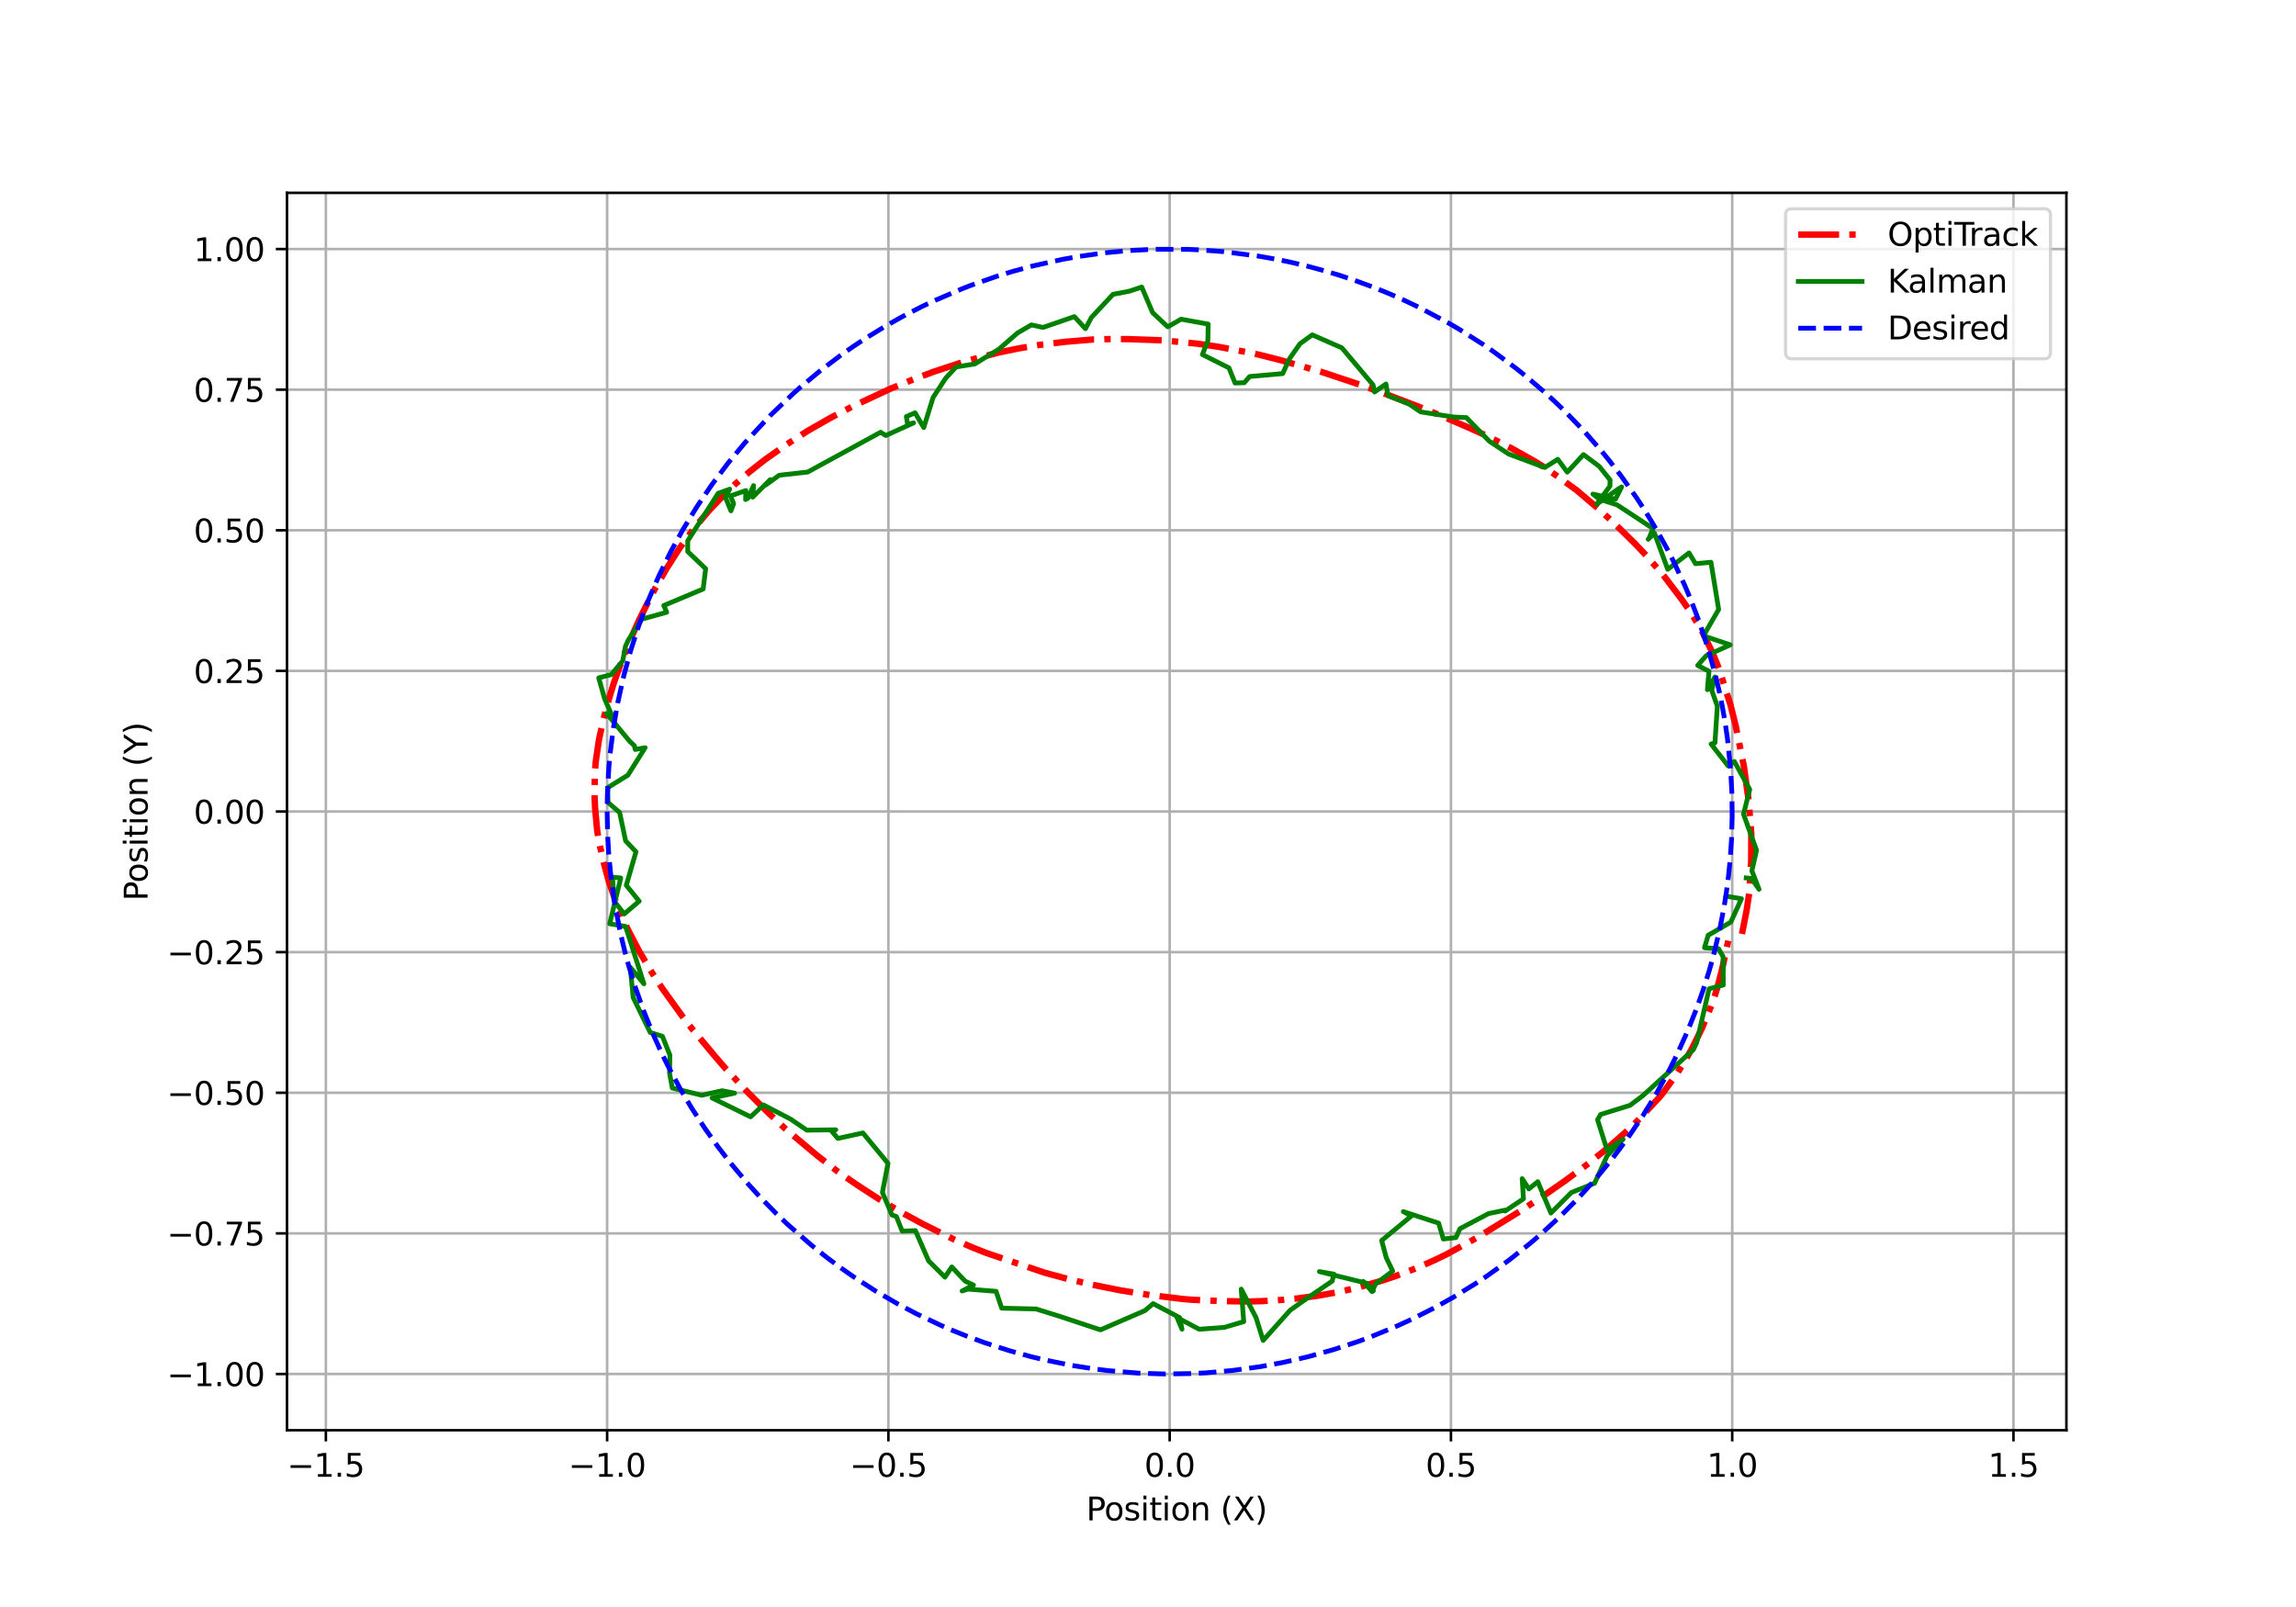 <?xml version="1.0" encoding="utf-8" standalone="no"?>
<!DOCTYPE svg PUBLIC "-//W3C//DTD SVG 1.1//EN"
  "http://www.w3.org/Graphics/SVG/1.1/DTD/svg11.dtd">
<svg xmlns:xlink="http://www.w3.org/1999/xlink" width="720pt" height="504pt" viewBox="0 0 720 504" xmlns="http://www.w3.org/2000/svg" version="1.1">
 <defs>
  <style type="text/css">*{stroke-linejoin: round; stroke-linecap: butt}</style>
 </defs>
 <g id="figure_1">
  <g id="patch_1">
   <path d="M 0 504 
L 720 504 
L 720 0 
L 0 0 
z
" style="fill: #ffffff"/>
  </g>
  <g id="axes_1">
   <g id="patch_2">
    <path d="M 90 448.56 
L 648 448.56 
L 648 60.48 
L 90 60.48 
z
" style="fill: #ffffff"/>
   </g>
   <g id="matplotlib.axis_1">
    <g id="xtick_1">
     <g id="line2d_1">
      <path d="M 102.187 448.56 
L 102.187 60.48 
" clip-path="url(#p081631ad68)" style="fill: none; stroke: #b0b0b0; stroke-width: 0.8; stroke-linecap: square"/>
     </g>
     <g id="line2d_2">
      <defs>
       <path id="mf08b3ea782" d="M 0 0 
L 0 3.5 
" style="stroke: #000000; stroke-width: 0.8"/>
      </defs>
      <g>
       <use xlink:href="#mf08b3ea782" x="102.187" y="448.56" style="stroke: #000000; stroke-width: 0.8"/>
      </g>
     </g>
     <g id="text_1">
      <!-- −1.5 -->
      <g transform="translate(90.045 463.158)scale(0.1 -0.1)">
       <defs>
        <path id="DejaVuSans-2212" d="M 678 2272 
L 4684 2272 
L 4684 1741 
L 678 1741 
L 678 2272 
z
" transform="scale(0.016)"/>
        <path id="DejaVuSans-31" d="M 794 531 
L 1825 531 
L 1825 4091 
L 703 3866 
L 703 4441 
L 1819 4666 
L 2450 4666 
L 2450 531 
L 3481 531 
L 3481 0 
L 794 0 
L 794 531 
z
" transform="scale(0.016)"/>
        <path id="DejaVuSans-2e" d="M 684 794 
L 1344 794 
L 1344 0 
L 684 0 
L 684 794 
z
" transform="scale(0.016)"/>
        <path id="DejaVuSans-35" d="M 691 4666 
L 3169 4666 
L 3169 4134 
L 1269 4134 
L 1269 2991 
Q 1406 3038 1543 3061 
Q 1681 3084 1819 3084 
Q 2600 3084 3056 2656 
Q 3513 2228 3513 1497 
Q 3513 744 3044 326 
Q 2575 -91 1722 -91 
Q 1428 -91 1123 -41 
Q 819 9 494 109 
L 494 744 
Q 775 591 1075 516 
Q 1375 441 1709 441 
Q 2250 441 2565 725 
Q 2881 1009 2881 1497 
Q 2881 1984 2565 2268 
Q 2250 2553 1709 2553 
Q 1456 2553 1204 2497 
Q 953 2441 691 2322 
L 691 4666 
z
" transform="scale(0.016)"/>
       </defs>
       <use xlink:href="#DejaVuSans-2212"/>
       <use xlink:href="#DejaVuSans-31" x="83.789"/>
       <use xlink:href="#DejaVuSans-2e" x="147.412"/>
       <use xlink:href="#DejaVuSans-35" x="179.199"/>
      </g>
     </g>
    </g>
    <g id="xtick_2">
     <g id="line2d_3">
      <path d="M 190.39 448.56 
L 190.39 60.48 
" clip-path="url(#p081631ad68)" style="fill: none; stroke: #b0b0b0; stroke-width: 0.8; stroke-linecap: square"/>
     </g>
     <g id="line2d_4">
      <g>
       <use xlink:href="#mf08b3ea782" x="190.39" y="448.56" style="stroke: #000000; stroke-width: 0.8"/>
      </g>
     </g>
     <g id="text_2">
      <!-- −1.0 -->
      <g transform="translate(178.249 463.158)scale(0.1 -0.1)">
       <defs>
        <path id="DejaVuSans-30" d="M 2034 4250 
Q 1547 4250 1301 3770 
Q 1056 3291 1056 2328 
Q 1056 1369 1301 889 
Q 1547 409 2034 409 
Q 2525 409 2770 889 
Q 3016 1369 3016 2328 
Q 3016 3291 2770 3770 
Q 2525 4250 2034 4250 
z
M 2034 4750 
Q 2819 4750 3233 4129 
Q 3647 3509 3647 2328 
Q 3647 1150 3233 529 
Q 2819 -91 2034 -91 
Q 1250 -91 836 529 
Q 422 1150 422 2328 
Q 422 3509 836 4129 
Q 1250 4750 2034 4750 
z
" transform="scale(0.016)"/>
       </defs>
       <use xlink:href="#DejaVuSans-2212"/>
       <use xlink:href="#DejaVuSans-31" x="83.789"/>
       <use xlink:href="#DejaVuSans-2e" x="147.412"/>
       <use xlink:href="#DejaVuSans-30" x="179.199"/>
      </g>
     </g>
    </g>
    <g id="xtick_3">
     <g id="line2d_5">
      <path d="M 278.594 448.56 
L 278.594 60.48 
" clip-path="url(#p081631ad68)" style="fill: none; stroke: #b0b0b0; stroke-width: 0.8; stroke-linecap: square"/>
     </g>
     <g id="line2d_6">
      <g>
       <use xlink:href="#mf08b3ea782" x="278.594" y="448.56" style="stroke: #000000; stroke-width: 0.8"/>
      </g>
     </g>
     <g id="text_3">
      <!-- −0.5 -->
      <g transform="translate(266.452 463.158)scale(0.1 -0.1)">
       <use xlink:href="#DejaVuSans-2212"/>
       <use xlink:href="#DejaVuSans-30" x="83.789"/>
       <use xlink:href="#DejaVuSans-2e" x="147.412"/>
       <use xlink:href="#DejaVuSans-35" x="179.199"/>
      </g>
     </g>
    </g>
    <g id="xtick_4">
     <g id="line2d_7">
      <path d="M 366.797 448.56 
L 366.797 60.48 
" clip-path="url(#p081631ad68)" style="fill: none; stroke: #b0b0b0; stroke-width: 0.8; stroke-linecap: square"/>
     </g>
     <g id="line2d_8">
      <g>
       <use xlink:href="#mf08b3ea782" x="366.797" y="448.56" style="stroke: #000000; stroke-width: 0.8"/>
      </g>
     </g>
     <g id="text_4">
      <!-- 0.0 -->
      <g transform="translate(358.845 463.158)scale(0.1 -0.1)">
       <use xlink:href="#DejaVuSans-30"/>
       <use xlink:href="#DejaVuSans-2e" x="63.623"/>
       <use xlink:href="#DejaVuSans-30" x="95.41"/>
      </g>
     </g>
    </g>
    <g id="xtick_5">
     <g id="line2d_9">
      <path d="M 455 448.56 
L 455 60.48 
" clip-path="url(#p081631ad68)" style="fill: none; stroke: #b0b0b0; stroke-width: 0.8; stroke-linecap: square"/>
     </g>
     <g id="line2d_10">
      <g>
       <use xlink:href="#mf08b3ea782" x="455" y="448.56" style="stroke: #000000; stroke-width: 0.8"/>
      </g>
     </g>
     <g id="text_5">
      <!-- 0.5 -->
      <g transform="translate(447.049 463.158)scale(0.1 -0.1)">
       <use xlink:href="#DejaVuSans-30"/>
       <use xlink:href="#DejaVuSans-2e" x="63.623"/>
       <use xlink:href="#DejaVuSans-35" x="95.41"/>
      </g>
     </g>
    </g>
    <g id="xtick_6">
     <g id="line2d_11">
      <path d="M 543.204 448.56 
L 543.204 60.48 
" clip-path="url(#p081631ad68)" style="fill: none; stroke: #b0b0b0; stroke-width: 0.8; stroke-linecap: square"/>
     </g>
     <g id="line2d_12">
      <g>
       <use xlink:href="#mf08b3ea782" x="543.204" y="448.56" style="stroke: #000000; stroke-width: 0.8"/>
      </g>
     </g>
     <g id="text_6">
      <!-- 1.0 -->
      <g transform="translate(535.252 463.158)scale(0.1 -0.1)">
       <use xlink:href="#DejaVuSans-31"/>
       <use xlink:href="#DejaVuSans-2e" x="63.623"/>
       <use xlink:href="#DejaVuSans-30" x="95.41"/>
      </g>
     </g>
    </g>
    <g id="xtick_7">
     <g id="line2d_13">
      <path d="M 631.407 448.56 
L 631.407 60.48 
" clip-path="url(#p081631ad68)" style="fill: none; stroke: #b0b0b0; stroke-width: 0.8; stroke-linecap: square"/>
     </g>
     <g id="line2d_14">
      <g>
       <use xlink:href="#mf08b3ea782" x="631.407" y="448.56" style="stroke: #000000; stroke-width: 0.8"/>
      </g>
     </g>
     <g id="text_7">
      <!-- 1.5 -->
      <g transform="translate(623.456 463.158)scale(0.1 -0.1)">
       <use xlink:href="#DejaVuSans-31"/>
       <use xlink:href="#DejaVuSans-2e" x="63.623"/>
       <use xlink:href="#DejaVuSans-35" x="95.41"/>
      </g>
     </g>
    </g>
    <g id="text_8">
     <!-- Position (X) -->
     <g transform="translate(340.62 476.837)scale(0.1 -0.1)">
      <defs>
       <path id="DejaVuSans-50" d="M 1259 4147 
L 1259 2394 
L 2053 2394 
Q 2494 2394 2734 2622 
Q 2975 2850 2975 3272 
Q 2975 3691 2734 3919 
Q 2494 4147 2053 4147 
L 1259 4147 
z
M 628 4666 
L 2053 4666 
Q 2838 4666 3239 4311 
Q 3641 3956 3641 3272 
Q 3641 2581 3239 2228 
Q 2838 1875 2053 1875 
L 1259 1875 
L 1259 0 
L 628 0 
L 628 4666 
z
" transform="scale(0.016)"/>
       <path id="DejaVuSans-6f" d="M 1959 3097 
Q 1497 3097 1228 2736 
Q 959 2375 959 1747 
Q 959 1119 1226 758 
Q 1494 397 1959 397 
Q 2419 397 2687 759 
Q 2956 1122 2956 1747 
Q 2956 2369 2687 2733 
Q 2419 3097 1959 3097 
z
M 1959 3584 
Q 2709 3584 3137 3096 
Q 3566 2609 3566 1747 
Q 3566 888 3137 398 
Q 2709 -91 1959 -91 
Q 1206 -91 779 398 
Q 353 888 353 1747 
Q 353 2609 779 3096 
Q 1206 3584 1959 3584 
z
" transform="scale(0.016)"/>
       <path id="DejaVuSans-73" d="M 2834 3397 
L 2834 2853 
Q 2591 2978 2328 3040 
Q 2066 3103 1784 3103 
Q 1356 3103 1142 2972 
Q 928 2841 928 2578 
Q 928 2378 1081 2264 
Q 1234 2150 1697 2047 
L 1894 2003 
Q 2506 1872 2764 1633 
Q 3022 1394 3022 966 
Q 3022 478 2636 193 
Q 2250 -91 1575 -91 
Q 1294 -91 989 -36 
Q 684 19 347 128 
L 347 722 
Q 666 556 975 473 
Q 1284 391 1588 391 
Q 1994 391 2212 530 
Q 2431 669 2431 922 
Q 2431 1156 2273 1281 
Q 2116 1406 1581 1522 
L 1381 1569 
Q 847 1681 609 1914 
Q 372 2147 372 2553 
Q 372 3047 722 3315 
Q 1072 3584 1716 3584 
Q 2034 3584 2315 3537 
Q 2597 3491 2834 3397 
z
" transform="scale(0.016)"/>
       <path id="DejaVuSans-69" d="M 603 3500 
L 1178 3500 
L 1178 0 
L 603 0 
L 603 3500 
z
M 603 4863 
L 1178 4863 
L 1178 4134 
L 603 4134 
L 603 4863 
z
" transform="scale(0.016)"/>
       <path id="DejaVuSans-74" d="M 1172 4494 
L 1172 3500 
L 2356 3500 
L 2356 3053 
L 1172 3053 
L 1172 1153 
Q 1172 725 1289 603 
Q 1406 481 1766 481 
L 2356 481 
L 2356 0 
L 1766 0 
Q 1100 0 847 248 
Q 594 497 594 1153 
L 594 3053 
L 172 3053 
L 172 3500 
L 594 3500 
L 594 4494 
L 1172 4494 
z
" transform="scale(0.016)"/>
       <path id="DejaVuSans-6e" d="M 3513 2113 
L 3513 0 
L 2938 0 
L 2938 2094 
Q 2938 2591 2744 2837 
Q 2550 3084 2163 3084 
Q 1697 3084 1428 2787 
Q 1159 2491 1159 1978 
L 1159 0 
L 581 0 
L 581 3500 
L 1159 3500 
L 1159 2956 
Q 1366 3272 1645 3428 
Q 1925 3584 2291 3584 
Q 2894 3584 3203 3211 
Q 3513 2838 3513 2113 
z
" transform="scale(0.016)"/>
       <path id="DejaVuSans-20" transform="scale(0.016)"/>
       <path id="DejaVuSans-28" d="M 1984 4856 
Q 1566 4138 1362 3434 
Q 1159 2731 1159 2009 
Q 1159 1288 1364 580 
Q 1569 -128 1984 -844 
L 1484 -844 
Q 1016 -109 783 600 
Q 550 1309 550 2009 
Q 550 2706 781 3412 
Q 1013 4119 1484 4856 
L 1984 4856 
z
" transform="scale(0.016)"/>
       <path id="DejaVuSans-58" d="M 403 4666 
L 1081 4666 
L 2241 2931 
L 3406 4666 
L 4084 4666 
L 2584 2425 
L 4184 0 
L 3506 0 
L 2194 1984 
L 872 0 
L 191 0 
L 1856 2491 
L 403 4666 
z
" transform="scale(0.016)"/>
       <path id="DejaVuSans-29" d="M 513 4856 
L 1013 4856 
Q 1481 4119 1714 3412 
Q 1947 2706 1947 2009 
Q 1947 1309 1714 600 
Q 1481 -109 1013 -844 
L 513 -844 
Q 928 -128 1133 580 
Q 1338 1288 1338 2009 
Q 1338 2731 1133 3434 
Q 928 4138 513 4856 
z
" transform="scale(0.016)"/>
      </defs>
      <use xlink:href="#DejaVuSans-50"/>
      <use xlink:href="#DejaVuSans-6f" x="56.678"/>
      <use xlink:href="#DejaVuSans-73" x="117.859"/>
      <use xlink:href="#DejaVuSans-69" x="169.959"/>
      <use xlink:href="#DejaVuSans-74" x="197.742"/>
      <use xlink:href="#DejaVuSans-69" x="236.951"/>
      <use xlink:href="#DejaVuSans-6f" x="264.734"/>
      <use xlink:href="#DejaVuSans-6e" x="325.916"/>
      <use xlink:href="#DejaVuSans-20" x="389.295"/>
      <use xlink:href="#DejaVuSans-28" x="421.082"/>
      <use xlink:href="#DejaVuSans-58" x="460.096"/>
      <use xlink:href="#DejaVuSans-29" x="528.602"/>
     </g>
    </g>
   </g>
   <g id="matplotlib.axis_2">
    <g id="ytick_1">
     <g id="line2d_15">
      <path d="M 90 430.926 
L 648 430.926 
" clip-path="url(#p081631ad68)" style="fill: none; stroke: #b0b0b0; stroke-width: 0.8; stroke-linecap: square"/>
     </g>
     <g id="line2d_16">
      <defs>
       <path id="md2dabc1156" d="M 0 0 
L -3.5 0 
" style="stroke: #000000; stroke-width: 0.8"/>
      </defs>
      <g>
       <use xlink:href="#md2dabc1156" x="90" y="430.926" style="stroke: #000000; stroke-width: 0.8"/>
      </g>
     </g>
     <g id="text_9">
      <!-- −1.00 -->
      <g transform="translate(52.355 434.725)scale(0.1 -0.1)">
       <use xlink:href="#DejaVuSans-2212"/>
       <use xlink:href="#DejaVuSans-31" x="83.789"/>
       <use xlink:href="#DejaVuSans-2e" x="147.412"/>
       <use xlink:href="#DejaVuSans-30" x="179.199"/>
       <use xlink:href="#DejaVuSans-30" x="242.822"/>
      </g>
     </g>
    </g>
    <g id="ytick_2">
     <g id="line2d_17">
      <path d="M 90 386.824 
L 648 386.824 
" clip-path="url(#p081631ad68)" style="fill: none; stroke: #b0b0b0; stroke-width: 0.8; stroke-linecap: square"/>
     </g>
     <g id="line2d_18">
      <g>
       <use xlink:href="#md2dabc1156" x="90" y="386.824" style="stroke: #000000; stroke-width: 0.8"/>
      </g>
     </g>
     <g id="text_10">
      <!-- −0.75 -->
      <g transform="translate(52.355 390.623)scale(0.1 -0.1)">
       <defs>
        <path id="DejaVuSans-37" d="M 525 4666 
L 3525 4666 
L 3525 4397 
L 1831 0 
L 1172 0 
L 2766 4134 
L 525 4134 
L 525 4666 
z
" transform="scale(0.016)"/>
       </defs>
       <use xlink:href="#DejaVuSans-2212"/>
       <use xlink:href="#DejaVuSans-30" x="83.789"/>
       <use xlink:href="#DejaVuSans-2e" x="147.412"/>
       <use xlink:href="#DejaVuSans-37" x="179.199"/>
       <use xlink:href="#DejaVuSans-35" x="242.822"/>
      </g>
     </g>
    </g>
    <g id="ytick_3">
     <g id="line2d_19">
      <path d="M 90 342.722 
L 648 342.722 
" clip-path="url(#p081631ad68)" style="fill: none; stroke: #b0b0b0; stroke-width: 0.8; stroke-linecap: square"/>
     </g>
     <g id="line2d_20">
      <g>
       <use xlink:href="#md2dabc1156" x="90" y="342.722" style="stroke: #000000; stroke-width: 0.8"/>
      </g>
     </g>
     <g id="text_11">
      <!-- −0.50 -->
      <g transform="translate(52.355 346.522)scale(0.1 -0.1)">
       <use xlink:href="#DejaVuSans-2212"/>
       <use xlink:href="#DejaVuSans-30" x="83.789"/>
       <use xlink:href="#DejaVuSans-2e" x="147.412"/>
       <use xlink:href="#DejaVuSans-35" x="179.199"/>
       <use xlink:href="#DejaVuSans-30" x="242.822"/>
      </g>
     </g>
    </g>
    <g id="ytick_4">
     <g id="line2d_21">
      <path d="M 90 298.621 
L 648 298.621 
" clip-path="url(#p081631ad68)" style="fill: none; stroke: #b0b0b0; stroke-width: 0.8; stroke-linecap: square"/>
     </g>
     <g id="line2d_22">
      <g>
       <use xlink:href="#md2dabc1156" x="90" y="298.621" style="stroke: #000000; stroke-width: 0.8"/>
      </g>
     </g>
     <g id="text_12">
      <!-- −0.25 -->
      <g transform="translate(52.355 302.42)scale(0.1 -0.1)">
       <defs>
        <path id="DejaVuSans-32" d="M 1228 531 
L 3431 531 
L 3431 0 
L 469 0 
L 469 531 
Q 828 903 1448 1529 
Q 2069 2156 2228 2338 
Q 2531 2678 2651 2914 
Q 2772 3150 2772 3378 
Q 2772 3750 2511 3984 
Q 2250 4219 1831 4219 
Q 1534 4219 1204 4116 
Q 875 4013 500 3803 
L 500 4441 
Q 881 4594 1212 4672 
Q 1544 4750 1819 4750 
Q 2544 4750 2975 4387 
Q 3406 4025 3406 3419 
Q 3406 3131 3298 2873 
Q 3191 2616 2906 2266 
Q 2828 2175 2409 1742 
Q 1991 1309 1228 531 
z
" transform="scale(0.016)"/>
       </defs>
       <use xlink:href="#DejaVuSans-2212"/>
       <use xlink:href="#DejaVuSans-30" x="83.789"/>
       <use xlink:href="#DejaVuSans-2e" x="147.412"/>
       <use xlink:href="#DejaVuSans-32" x="179.199"/>
       <use xlink:href="#DejaVuSans-35" x="242.822"/>
      </g>
     </g>
    </g>
    <g id="ytick_5">
     <g id="line2d_23">
      <path d="M 90 254.519 
L 648 254.519 
" clip-path="url(#p081631ad68)" style="fill: none; stroke: #b0b0b0; stroke-width: 0.8; stroke-linecap: square"/>
     </g>
     <g id="line2d_24">
      <g>
       <use xlink:href="#md2dabc1156" x="90" y="254.519" style="stroke: #000000; stroke-width: 0.8"/>
      </g>
     </g>
     <g id="text_13">
      <!-- 0.00 -->
      <g transform="translate(60.734 258.318)scale(0.1 -0.1)">
       <use xlink:href="#DejaVuSans-30"/>
       <use xlink:href="#DejaVuSans-2e" x="63.623"/>
       <use xlink:href="#DejaVuSans-30" x="95.41"/>
       <use xlink:href="#DejaVuSans-30" x="159.033"/>
      </g>
     </g>
    </g>
    <g id="ytick_6">
     <g id="line2d_25">
      <path d="M 90 210.417 
L 648 210.417 
" clip-path="url(#p081631ad68)" style="fill: none; stroke: #b0b0b0; stroke-width: 0.8; stroke-linecap: square"/>
     </g>
     <g id="line2d_26">
      <g>
       <use xlink:href="#md2dabc1156" x="90" y="210.417" style="stroke: #000000; stroke-width: 0.8"/>
      </g>
     </g>
     <g id="text_14">
      <!-- 0.25 -->
      <g transform="translate(60.734 214.217)scale(0.1 -0.1)">
       <use xlink:href="#DejaVuSans-30"/>
       <use xlink:href="#DejaVuSans-2e" x="63.623"/>
       <use xlink:href="#DejaVuSans-32" x="95.41"/>
       <use xlink:href="#DejaVuSans-35" x="159.033"/>
      </g>
     </g>
    </g>
    <g id="ytick_7">
     <g id="line2d_27">
      <path d="M 90 166.316 
L 648 166.316 
" clip-path="url(#p081631ad68)" style="fill: none; stroke: #b0b0b0; stroke-width: 0.8; stroke-linecap: square"/>
     </g>
     <g id="line2d_28">
      <g>
       <use xlink:href="#md2dabc1156" x="90" y="166.316" style="stroke: #000000; stroke-width: 0.8"/>
      </g>
     </g>
     <g id="text_15">
      <!-- 0.50 -->
      <g transform="translate(60.734 170.115)scale(0.1 -0.1)">
       <use xlink:href="#DejaVuSans-30"/>
       <use xlink:href="#DejaVuSans-2e" x="63.623"/>
       <use xlink:href="#DejaVuSans-35" x="95.41"/>
       <use xlink:href="#DejaVuSans-30" x="159.033"/>
      </g>
     </g>
    </g>
    <g id="ytick_8">
     <g id="line2d_29">
      <path d="M 90 122.214 
L 648 122.214 
" clip-path="url(#p081631ad68)" style="fill: none; stroke: #b0b0b0; stroke-width: 0.8; stroke-linecap: square"/>
     </g>
     <g id="line2d_30">
      <g>
       <use xlink:href="#md2dabc1156" x="90" y="122.214" style="stroke: #000000; stroke-width: 0.8"/>
      </g>
     </g>
     <g id="text_16">
      <!-- 0.75 -->
      <g transform="translate(60.734 126.013)scale(0.1 -0.1)">
       <use xlink:href="#DejaVuSans-30"/>
       <use xlink:href="#DejaVuSans-2e" x="63.623"/>
       <use xlink:href="#DejaVuSans-37" x="95.41"/>
       <use xlink:href="#DejaVuSans-35" x="159.033"/>
      </g>
     </g>
    </g>
    <g id="ytick_9">
     <g id="line2d_31">
      <path d="M 90 78.112 
L 648 78.112 
" clip-path="url(#p081631ad68)" style="fill: none; stroke: #b0b0b0; stroke-width: 0.8; stroke-linecap: square"/>
     </g>
     <g id="line2d_32">
      <g>
       <use xlink:href="#md2dabc1156" x="90" y="78.112" style="stroke: #000000; stroke-width: 0.8"/>
      </g>
     </g>
     <g id="text_17">
      <!-- 1.00 -->
      <g transform="translate(60.734 81.912)scale(0.1 -0.1)">
       <use xlink:href="#DejaVuSans-31"/>
       <use xlink:href="#DejaVuSans-2e" x="63.623"/>
       <use xlink:href="#DejaVuSans-30" x="95.41"/>
       <use xlink:href="#DejaVuSans-30" x="159.033"/>
      </g>
     </g>
    </g>
    <g id="text_18">
     <!-- Position (Y) -->
     <g transform="translate(46.275 282.529)rotate(-90)scale(0.1 -0.1)">
      <defs>
       <path id="DejaVuSans-59" d="M -13 4666 
L 666 4666 
L 1959 2747 
L 3244 4666 
L 3922 4666 
L 2272 2222 
L 2272 0 
L 1638 0 
L 1638 2222 
L -13 4666 
z
" transform="scale(0.016)"/>
      </defs>
      <use xlink:href="#DejaVuSans-50"/>
      <use xlink:href="#DejaVuSans-6f" x="56.678"/>
      <use xlink:href="#DejaVuSans-73" x="117.859"/>
      <use xlink:href="#DejaVuSans-69" x="169.959"/>
      <use xlink:href="#DejaVuSans-74" x="197.742"/>
      <use xlink:href="#DejaVuSans-69" x="236.951"/>
      <use xlink:href="#DejaVuSans-6f" x="264.734"/>
      <use xlink:href="#DejaVuSans-6e" x="325.916"/>
      <use xlink:href="#DejaVuSans-20" x="389.295"/>
      <use xlink:href="#DejaVuSans-28" x="421.082"/>
      <use xlink:href="#DejaVuSans-59" x="460.096"/>
      <use xlink:href="#DejaVuSans-29" x="521.18"/>
     </g>
    </g>
   </g>
   <g id="line2d_33">
    <path d="M 546.259 292.906 
L 547.706 285.605 
L 548.543 280.079 
L 549.153 269.895 
L 549.185 261.569 
L 548.399 251.428 
L 546.864 240.304 
L 544.258 227.449 
L 542.636 220.969 
L 539.076 209.777 
L 537.137 204.965 
L 534.171 198.843 
L 532.607 195.989 
L 530.072 191.87 
L 527.297 187.89 
L 521.502 180.257 
L 516.147 174.116 
L 512.696 170.483 
L 506.572 164.464 
L 501.327 159.637 
L 494.321 153.667 
L 488.061 149.156 
L 484.767 146.86 
L 484.767 146.86 
L 481.357 144.737 
L 474.104 140.653 
L 466.467 136.794 
L 460.504 134.092 
L 450.347 129.73 
L 450.347 129.73 
L 444.061 127.226 
L 433.45 123.165 
L 426.391 120.634 
L 414.29 116.601 
L 401.412 112.913 
L 394.891 111.264 
L 390.59 110.363 
L 381.872 108.732 
L 381.872 108.732 
L 375.353 107.77 
L 364.438 106.729 
L 353.49 106.339 
L 347.006 106.354 
L 344.821 106.486 
L 342.694 106.479 
L 334.143 107.188 
L 325.64 108.224 
L 319.429 109.273 
L 313.208 110.557 
L 302.923 113.235 
L 292.855 116.563 
L 286.955 118.756 
L 286.955 118.756 
L 279.068 121.983 
L 267.662 127.3 
L 260.313 131.117 
L 253.199 135.186 
L 246.373 139.592 
L 239.804 144.214 
L 235.15 147.885 
L 230.684 151.7 
L 227.859 154.335 
L 222.517 159.924 
L 217.601 165.743 
L 213.194 171.787 
L 209.15 178.099 
L 209.15 178.099 
L 205.478 184.487 
L 203.728 187.79 
L 200.453 194.362 
L 197.492 201.021 
L 194.837 207.608 
L 192.501 214.173 
L 190.988 219.118 
L 189.221 225.593 
L 187.821 232.057 
L 186.854 238.594 
L 186.544 241.917 
L 186.456 250.213 
L 186.625 253.577 
L 187.25 260.325 
L 187.757 263.668 
L 189.278 270.393 
L 190.969 276.629 
L 193.524 283.941 
L 196.442 290.56 
L 197.212 292.154 
L 200.589 298.59 
L 204.354 304.887 
L 207.686 310.003 
L 214.155 318.973 
L 217.221 322.913 
L 224.432 331.536 
L 227.656 335.261 
L 234.446 342.524 
L 241.024 349.106 
L 246.416 354.151 
L 256.518 362.619 
L 262.531 367.29 
L 264.106 368.418 
L 268.975 371.757 
L 275.642 376.079 
L 282.617 380.194 
L 282.617 380.194 
L 289.255 383.81 
L 299.282 388.785 
L 305.14 391.316 
L 309.148 392.909 
L 327.645 399.171 
L 335.44 401.277 
L 342.725 402.958 
L 351.468 404.713 
L 360.437 406.128 
L 367.176 406.95 
L 370.886 407.402 
L 373.894 407.652 
L 382.906 408.056 
L 391.787 408.186 
L 396.152 408.054 
L 402.664 407.65 
L 406.92 407.213 
L 413.249 406.379 
L 419.388 405.278 
L 425.441 403.926 
L 425.441 403.926 
L 433.223 401.678 
L 437.02 400.43 
L 444.482 397.618 
L 444.482 397.618 
L 449.929 395.176 
L 453.605 393.399 
L 461.962 388.828 
L 464.337 387.457 
L 476.788 379.796 
L 483.812 375.194 
L 490.582 370.465 
L 497.068 365.712 
L 503.262 360.771 
L 509.456 355.381 
L 513.462 351.559 
L 520.524 343.968 
L 521.64 342.572 
L 521.64 342.572 
L 525.89 336.721 
L 528.713 332.155 
L 530.456 329.081 
L 533.626 322.694 
L 535.698 317.796 
L 537.524 312.984 
L 538.537 309.759 
L 539.994 304.126 
L 542.051 294.644 
L 542.051 294.644 
" clip-path="url(#p081631ad68)" style="fill: none; stroke-dasharray: 12.8,3.2,2,3.2; stroke-dashoffset: 0; stroke: #ff0000; stroke-width: 2"/>
   </g>
   <g id="line2d_34">
    <path d="M 547.593 275.341 
L 549.297 275.543 
L 551.607 278.905 
L 549.368 273.096 
L 550.829 266.691 
L 546.745 255.329 
L 548.698 247.6 
L 543.882 238.819 
L 541.911 240.199 
L 536.585 233.351 
L 537.791 232.968 
L 538.541 221.495 
L 536.773 216.466 
L 536.773 216.466 
L 537.796 212.308 
L 535.418 216.3 
L 535.915 210.526 
L 532.381 208.691 
L 535.031 205.661 
L 542.586 202.24 
L 534.192 199.415 
L 538.951 191.127 
L 536.538 176.339 
L 536.538 176.339 
L 531.685 176.79 
L 529.657 173.416 
L 522.984 178.557 
L 518.82 167.212 
L 516.849 169.132 
L 517.062 168.944 
L 518.368 165.765 
L 507.111 158.352 
L 501.583 156.55 
L 499.517 154.962 
L 506.6 156.544 
L 508.543 152.707 
L 507.276 153.494 
L 500.681 158.156 
L 504.863 152.431 
L 504.898 150.509 
L 501.531 146.292 
L 496.556 142.569 
L 491.474 148.084 
L 488.509 144.05 
L 488.509 144.05 
L 484.426 146.615 
L 473.142 142.416 
L 467.089 138.427 
L 459.839 130.971 
L 455.821 130.79 
L 445.492 129.18 
L 441.902 126.738 
L 435.263 124.066 
L 434.616 120.425 
L 431.042 122.945 
L 431.042 122.945 
L 430.571 120.709 
L 420.793 109.094 
L 411.511 105.026 
L 411.511 105.026 
L 407.664 107.8 
L 404.362 112.517 
L 402.231 117.176 
L 402.231 117.176 
L 391.878 118.085 
L 390.203 120.026 
L 387.289 120.123 
L 385.392 115.376 
L 377.056 111.191 
L 378.77 106.865 
L 378.878 101.658 
L 370.372 100.101 
L 366.202 102.505 
L 361.441 98.042 
L 358.034 90.027 
L 354.147 91.332 
L 349.027 92.311 
L 342.266 99.548 
L 340.385 103.086 
L 336.91 99.303 
L 327.073 102.7 
L 323.432 101.899 
L 319.084 104.436 
L 313.248 109.498 
L 305.676 114.149 
L 299.848 115.08 
L 296.552 118.611 
L 292.599 124.681 
L 289.677 134.089 
L 286.949 129.476 
L 284.222 130.65 
L 284.621 133.099 
L 286.497 132.632 
L 277.774 136.593 
L 276.156 135.563 
L 253.285 148.046 
L 244.328 149.053 
L 240.14 152.099 
L 241.549 150.421 
L 236.042 155.929 
L 236.312 152.301 
L 234.529 156.272 
L 233.816 156.668 
L 233.891 153.851 
L 229.065 155.539 
L 230.056 157.947 
L 229.211 160.202 
L 227.472 155.983 
L 228.832 153.409 
L 225.203 154.734 
L 215.666 169.615 
L 215.673 172.992 
L 221.288 178.36 
L 220.502 184.723 
L 208.156 189.905 
L 209.073 192.024 
L 201.241 194.2 
L 197.022 200.756 
L 196.133 202.713 
L 195.287 207.274 
L 191.706 211.567 
L 187.75 212.596 
L 189.626 219.243 
L 192.189 225.024 
L 190.215 223.773 
L 197.428 232.457 
L 198.934 233.866 
L 199.2 235.062 
L 202.311 234.499 
L 196.901 243.11 
L 190.556 247.042 
L 190.664 251.667 
L 194.309 254.816 
L 196.183 263.716 
L 199.436 267.136 
L 196.396 277.659 
L 200.443 282.636 
L 195.742 286.653 
L 192.533 282.516 
L 192.092 275.095 
L 194.658 275.364 
L 191.202 289.715 
L 196.173 290.554 
L 201.922 308.544 
L 201.922 308.544 
L 197.635 303.363 
L 198.562 312.869 
L 203.901 323.804 
L 203.901 323.804 
L 207.724 325.009 
L 210.063 330.885 
L 209.972 336.628 
L 210.83 341.23 
L 210.83 341.23 
L 220.069 343.5 
L 226.416 342.087 
L 230.365 342.842 
L 223.312 344.355 
L 235.384 350.263 
L 239.373 346.528 
L 239.373 346.528 
L 247.89 350.967 
L 253.007 354.451 
L 262.096 354.335 
L 260.703 354.66 
L 262.752 357.045 
L 270.599 355.326 
L 278.471 364.869 
L 276.716 373.972 
L 276.716 373.972 
L 279.696 381.055 
L 281.087 381.534 
L 282.916 386.112 
L 287.059 385.959 
L 291.197 395.44 
L 296.324 400.549 
L 296.324 400.549 
L 298.467 397.352 
L 302.665 401.802 
L 305.28 403.04 
L 301.711 404.893 
L 303.544 404.3 
L 312.351 404.997 
L 314.131 410.277 
L 324.896 410.53 
L 332.459 412.887 
L 345.091 417.076 
L 359.091 411.012 
L 359.091 411.012 
L 361.6 408.846 
L 369.912 413.227 
L 370.663 416.871 
L 369.104 413.204 
L 369.104 413.204 
L 376.053 416.892 
L 383.954 416.301 
L 390.018 414.498 
L 389.235 404.305 
L 393.867 413.212 
L 396.108 420.399 
L 404.554 410.942 
L 409.606 407.366 
L 417.764 401.789 
L 418.294 399.607 
L 413.76 398.803 
L 428.51 402.435 
L 428.51 402.435 
L 430.671 404.836 
L 427.476 401.869 
L 430.261 405.095 
L 431.363 402.662 
L 436.732 398.632 
L 434.722 394.458 
L 433.278 389.055 
L 442.608 381.354 
L 442.608 381.354 
L 440.063 379.997 
L 451.143 383.611 
L 452.616 388.588 
L 456.554 388.138 
L 457.832 385.349 
L 466.804 380.615 
L 472.021 379.527 
L 471.987 379.818 
L 477.744 375.986 
L 477.339 369.652 
L 479.431 372.885 
L 482.235 370.616 
L 486.343 380.44 
L 492.753 374.017 
L 500.056 371.08 
L 503.982 362.472 
L 508.986 357.315 
L 503.962 360.677 
L 500.977 351.193 
L 501.935 349.53 
L 511.161 346.659 
L 511.161 346.659 
L 515.054 343.734 
L 531.006 329.226 
L 531.006 329.226 
L 532.052 326.99 
L 535.957 310.118 
L 535.957 310.118 
L 540.4 308.937 
L 540.356 300.073 
L 538.918 297.543 
L 534.51 297.228 
L 535.667 293.322 
L 542.761 289.206 
L 546.096 281.865 
L 541.244 281.069 
L 541.244 281.069 
" clip-path="url(#p081631ad68)" style="fill: none; stroke: #008000; stroke-width: 1.5; stroke-linecap: square"/>
   </g>
   <g id="line2d_35">
    <path d="M 543.188 256.872 
L 543.128 249.353 
L 542.743 241.781 
L 541.701 231.544 
L 540.876 225.958 
L 540.152 221.849 
L 539.227 217.276 
L 538.18 212.719 
L 535.734 203.729 
L 532.834 194.929 
L 530.215 188.081 
L 528.274 183.495 
L 524.646 175.759 
L 522.834 172.228 
L 519.884 166.863 
L 516.255 160.808 
L 513.268 156.205 
L 508.248 149.11 
L 504.703 144.514 
L 501.988 141.194 
L 496.624 135.086 
L 490.819 129.068 
L 487.71 126.07 
L 484.356 122.993 
L 478.481 117.969 
L 475.26 115.396 
L 468.159 110.141 
L 465.012 107.982 
L 457.658 103.312 
L 454.353 101.374 
L 444.913 96.351 
L 439.708 93.885 
L 435.932 92.224 
L 430.283 89.932 
L 424.239 87.726 
L 420.252 86.406 
L 415.76 85.044 
L 409.976 83.478 
L 404.663 82.224 
L 400.582 81.378 
L 394.641 80.324 
L 383.69 78.923 
L 376.26 78.366 
L 372.762 78.213 
L 361.983 78.178 
L 353.9 78.584 
L 346.274 79.31 
L 338.039 80.472 
L 333.181 81.345 
L 323.982 83.387 
L 317.728 85.074 
L 312.87 86.557 
L 304.655 89.42 
L 302.085 90.41 
L 292.44 94.549 
L 288.884 96.251 
L 282.837 99.374 
L 277.736 102.245 
L 271.549 106.036 
L 267.489 108.72 
L 263.665 111.4 
L 256.866 116.553 
L 250.549 121.832 
L 248.775 123.408 
L 241.411 130.432 
L 233.572 138.888 
L 228.241 145.333 
L 223.245 151.989 
L 218.604 158.821 
L 214.132 166.129 
L 210.243 173.215 
L 206.583 180.69 
L 203.272 188.345 
L 200.341 196.11 
L 197.777 204.005 
L 195.59 212.005 
L 193.714 220.438 
L 192.338 228.375 
L 191.304 236.587 
L 190.931 240.718 
L 190.469 249.256 
L 190.391 254.116 
L 190.538 261.736 
L 190.904 267.97 
L 191.593 275.085 
L 192.882 284.064 
L 194.597 292.814 
L 195.944 298.435 
L 197.093 302.684 
L 198.974 308.877 
L 201.778 316.873 
L 204.718 324.159 
L 207.503 330.314 
L 209.372 334.123 
L 213.244 341.357 
L 216.694 347.193 
L 220.894 353.674 
L 225.059 359.542 
L 228.834 364.453 
L 234.339 371.028 
L 238.207 375.283 
L 243.417 380.602 
L 246.9 383.918 
L 254.353 390.444 
L 259.316 394.402 
L 263.487 397.51 
L 267.647 400.425 
L 274.7 404.977 
L 281.479 408.922 
L 287.298 411.997 
L 294.98 415.646 
L 298.659 417.235 
L 303.114 419.03 
L 308.697 421.084 
L 316.381 423.568 
L 323.33 425.487 
L 327.073 426.395 
L 336.061 428.228 
L 343.094 429.326 
L 347.476 429.865 
L 357.322 430.671 
L 365.359 430.92 
L 373.934 430.781 
L 378.312 430.55 
L 386.453 429.827 
L 395.054 428.648 
L 402.313 427.314 
L 409.888 425.582 
L 417.762 423.403 
L 425.633 420.825 
L 429.537 419.392 
L 437.49 416.142 
L 442.597 413.81 
L 449.873 410.139 
L 455.774 406.842 
L 462.83 402.496 
L 466.353 400.149 
L 473.22 395.208 
L 479.87 389.921 
L 483.258 387.019 
L 489.15 381.598 
L 495.048 375.643 
L 500.348 369.773 
L 505.644 363.335 
L 510.576 356.73 
L 515.232 349.841 
L 519.59 342.688 
L 523.548 335.442 
L 525.901 330.712 
L 529.221 323.35 
L 532.003 316.376 
L 534.078 310.523 
L 536.001 304.411 
L 537.306 299.753 
L 539.252 291.647 
L 540.666 284.334 
L 541.367 279.908 
L 542.027 274.864 
L 542.563 269.543 
L 542.978 263.449 
L 543.201 255.421 
L 543.201 255.421 
" clip-path="url(#p081631ad68)" style="fill: none; stroke-dasharray: 5.55,2.4; stroke-dashoffset: 0; stroke: #0000ff; stroke-width: 1.5"/>
   </g>
   <g id="patch_3">
    <path d="M 90 448.56 
L 90 60.48 
" style="fill: none; stroke: #000000; stroke-width: 0.8; stroke-linejoin: miter; stroke-linecap: square"/>
   </g>
   <g id="patch_4">
    <path d="M 648 448.56 
L 648 60.48 
" style="fill: none; stroke: #000000; stroke-width: 0.8; stroke-linejoin: miter; stroke-linecap: square"/>
   </g>
   <g id="patch_5">
    <path d="M 90 448.56 
L 648 448.56 
" style="fill: none; stroke: #000000; stroke-width: 0.8; stroke-linejoin: miter; stroke-linecap: square"/>
   </g>
   <g id="patch_6">
    <path d="M 90 60.48 
L 648 60.48 
" style="fill: none; stroke: #000000; stroke-width: 0.8; stroke-linejoin: miter; stroke-linecap: square"/>
   </g>
   <g id="legend_1">
    <g id="patch_7">
     <path d="M 561.92 112.514 
L 641 112.514 
Q 643 112.514 643 110.514 
L 643 67.48 
Q 643 65.48 641 65.48 
L 561.92 65.48 
Q 559.92 65.48 559.92 67.48 
L 559.92 110.514 
Q 559.92 112.514 561.92 112.514 
z
" style="fill: #ffffff; opacity: 0.8; stroke: #cccccc; stroke-linejoin: miter"/>
    </g>
    <g id="line2d_36">
     <path d="M 563.92 73.578 
L 573.92 73.578 
L 583.92 73.578 
" style="fill: none; stroke-dasharray: 12.8,3.2,2,3.2; stroke-dashoffset: 0; stroke: #ff0000; stroke-width: 2"/>
    </g>
    <g id="text_19">
     <!-- OptiTrack -->
     <g transform="translate(591.92 77.078)scale(0.1 -0.1)">
      <defs>
       <path id="DejaVuSans-4f" d="M 2522 4238 
Q 1834 4238 1429 3725 
Q 1025 3213 1025 2328 
Q 1025 1447 1429 934 
Q 1834 422 2522 422 
Q 3209 422 3611 934 
Q 4013 1447 4013 2328 
Q 4013 3213 3611 3725 
Q 3209 4238 2522 4238 
z
M 2522 4750 
Q 3503 4750 4090 4092 
Q 4678 3434 4678 2328 
Q 4678 1225 4090 567 
Q 3503 -91 2522 -91 
Q 1538 -91 948 565 
Q 359 1222 359 2328 
Q 359 3434 948 4092 
Q 1538 4750 2522 4750 
z
" transform="scale(0.016)"/>
       <path id="DejaVuSans-70" d="M 1159 525 
L 1159 -1331 
L 581 -1331 
L 581 3500 
L 1159 3500 
L 1159 2969 
Q 1341 3281 1617 3432 
Q 1894 3584 2278 3584 
Q 2916 3584 3314 3078 
Q 3713 2572 3713 1747 
Q 3713 922 3314 415 
Q 2916 -91 2278 -91 
Q 1894 -91 1617 61 
Q 1341 213 1159 525 
z
M 3116 1747 
Q 3116 2381 2855 2742 
Q 2594 3103 2138 3103 
Q 1681 3103 1420 2742 
Q 1159 2381 1159 1747 
Q 1159 1113 1420 752 
Q 1681 391 2138 391 
Q 2594 391 2855 752 
Q 3116 1113 3116 1747 
z
" transform="scale(0.016)"/>
       <path id="DejaVuSans-54" d="M -19 4666 
L 3928 4666 
L 3928 4134 
L 2272 4134 
L 2272 0 
L 1638 0 
L 1638 4134 
L -19 4134 
L -19 4666 
z
" transform="scale(0.016)"/>
       <path id="DejaVuSans-72" d="M 2631 2963 
Q 2534 3019 2420 3045 
Q 2306 3072 2169 3072 
Q 1681 3072 1420 2755 
Q 1159 2438 1159 1844 
L 1159 0 
L 581 0 
L 581 3500 
L 1159 3500 
L 1159 2956 
Q 1341 3275 1631 3429 
Q 1922 3584 2338 3584 
Q 2397 3584 2469 3576 
Q 2541 3569 2628 3553 
L 2631 2963 
z
" transform="scale(0.016)"/>
       <path id="DejaVuSans-61" d="M 2194 1759 
Q 1497 1759 1228 1600 
Q 959 1441 959 1056 
Q 959 750 1161 570 
Q 1363 391 1709 391 
Q 2188 391 2477 730 
Q 2766 1069 2766 1631 
L 2766 1759 
L 2194 1759 
z
M 3341 1997 
L 3341 0 
L 2766 0 
L 2766 531 
Q 2569 213 2275 61 
Q 1981 -91 1556 -91 
Q 1019 -91 701 211 
Q 384 513 384 1019 
Q 384 1609 779 1909 
Q 1175 2209 1959 2209 
L 2766 2209 
L 2766 2266 
Q 2766 2663 2505 2880 
Q 2244 3097 1772 3097 
Q 1472 3097 1187 3025 
Q 903 2953 641 2809 
L 641 3341 
Q 956 3463 1253 3523 
Q 1550 3584 1831 3584 
Q 2591 3584 2966 3190 
Q 3341 2797 3341 1997 
z
" transform="scale(0.016)"/>
       <path id="DejaVuSans-63" d="M 3122 3366 
L 3122 2828 
Q 2878 2963 2633 3030 
Q 2388 3097 2138 3097 
Q 1578 3097 1268 2742 
Q 959 2388 959 1747 
Q 959 1106 1268 751 
Q 1578 397 2138 397 
Q 2388 397 2633 464 
Q 2878 531 3122 666 
L 3122 134 
Q 2881 22 2623 -34 
Q 2366 -91 2075 -91 
Q 1284 -91 818 406 
Q 353 903 353 1747 
Q 353 2603 823 3093 
Q 1294 3584 2113 3584 
Q 2378 3584 2631 3529 
Q 2884 3475 3122 3366 
z
" transform="scale(0.016)"/>
       <path id="DejaVuSans-6b" d="M 581 4863 
L 1159 4863 
L 1159 1991 
L 2875 3500 
L 3609 3500 
L 1753 1863 
L 3688 0 
L 2938 0 
L 1159 1709 
L 1159 0 
L 581 0 
L 581 4863 
z
" transform="scale(0.016)"/>
      </defs>
      <use xlink:href="#DejaVuSans-4f"/>
      <use xlink:href="#DejaVuSans-70" x="78.711"/>
      <use xlink:href="#DejaVuSans-74" x="142.188"/>
      <use xlink:href="#DejaVuSans-69" x="181.396"/>
      <use xlink:href="#DejaVuSans-54" x="209.18"/>
      <use xlink:href="#DejaVuSans-72" x="255.514"/>
      <use xlink:href="#DejaVuSans-61" x="296.627"/>
      <use xlink:href="#DejaVuSans-63" x="357.906"/>
      <use xlink:href="#DejaVuSans-6b" x="412.887"/>
     </g>
    </g>
    <g id="line2d_37">
     <path d="M 563.92 88.257 
L 573.92 88.257 
L 583.92 88.257 
" style="fill: none; stroke: #008000; stroke-width: 1.5; stroke-linecap: square"/>
    </g>
    <g id="text_20">
     <!-- Kalman -->
     <g transform="translate(591.92 91.757)scale(0.1 -0.1)">
      <defs>
       <path id="DejaVuSans-4b" d="M 628 4666 
L 1259 4666 
L 1259 2694 
L 3353 4666 
L 4166 4666 
L 1850 2491 
L 4331 0 
L 3500 0 
L 1259 2247 
L 1259 0 
L 628 0 
L 628 4666 
z
" transform="scale(0.016)"/>
       <path id="DejaVuSans-6c" d="M 603 4863 
L 1178 4863 
L 1178 0 
L 603 0 
L 603 4863 
z
" transform="scale(0.016)"/>
       <path id="DejaVuSans-6d" d="M 3328 2828 
Q 3544 3216 3844 3400 
Q 4144 3584 4550 3584 
Q 5097 3584 5394 3201 
Q 5691 2819 5691 2113 
L 5691 0 
L 5113 0 
L 5113 2094 
Q 5113 2597 4934 2840 
Q 4756 3084 4391 3084 
Q 3944 3084 3684 2787 
Q 3425 2491 3425 1978 
L 3425 0 
L 2847 0 
L 2847 2094 
Q 2847 2600 2669 2842 
Q 2491 3084 2119 3084 
Q 1678 3084 1418 2786 
Q 1159 2488 1159 1978 
L 1159 0 
L 581 0 
L 581 3500 
L 1159 3500 
L 1159 2956 
Q 1356 3278 1631 3431 
Q 1906 3584 2284 3584 
Q 2666 3584 2933 3390 
Q 3200 3197 3328 2828 
z
" transform="scale(0.016)"/>
      </defs>
      <use xlink:href="#DejaVuSans-4b"/>
      <use xlink:href="#DejaVuSans-61" x="63.826"/>
      <use xlink:href="#DejaVuSans-6c" x="125.105"/>
      <use xlink:href="#DejaVuSans-6d" x="152.889"/>
      <use xlink:href="#DejaVuSans-61" x="250.301"/>
      <use xlink:href="#DejaVuSans-6e" x="311.58"/>
     </g>
    </g>
    <g id="line2d_38">
     <path d="M 563.92 102.935 
L 573.92 102.935 
L 583.92 102.935 
" style="fill: none; stroke-dasharray: 5.55,2.4; stroke-dashoffset: 0; stroke: #0000ff; stroke-width: 1.5"/>
    </g>
    <g id="text_21">
     <!-- Desired -->
     <g transform="translate(591.92 106.435)scale(0.1 -0.1)">
      <defs>
       <path id="DejaVuSans-44" d="M 1259 4147 
L 1259 519 
L 2022 519 
Q 2988 519 3436 956 
Q 3884 1394 3884 2338 
Q 3884 3275 3436 3711 
Q 2988 4147 2022 4147 
L 1259 4147 
z
M 628 4666 
L 1925 4666 
Q 3281 4666 3915 4102 
Q 4550 3538 4550 2338 
Q 4550 1131 3912 565 
Q 3275 0 1925 0 
L 628 0 
L 628 4666 
z
" transform="scale(0.016)"/>
       <path id="DejaVuSans-65" d="M 3597 1894 
L 3597 1613 
L 953 1613 
Q 991 1019 1311 708 
Q 1631 397 2203 397 
Q 2534 397 2845 478 
Q 3156 559 3463 722 
L 3463 178 
Q 3153 47 2828 -22 
Q 2503 -91 2169 -91 
Q 1331 -91 842 396 
Q 353 884 353 1716 
Q 353 2575 817 3079 
Q 1281 3584 2069 3584 
Q 2775 3584 3186 3129 
Q 3597 2675 3597 1894 
z
M 3022 2063 
Q 3016 2534 2758 2815 
Q 2500 3097 2075 3097 
Q 1594 3097 1305 2825 
Q 1016 2553 972 2059 
L 3022 2063 
z
" transform="scale(0.016)"/>
       <path id="DejaVuSans-64" d="M 2906 2969 
L 2906 4863 
L 3481 4863 
L 3481 0 
L 2906 0 
L 2906 525 
Q 2725 213 2448 61 
Q 2172 -91 1784 -91 
Q 1150 -91 751 415 
Q 353 922 353 1747 
Q 353 2572 751 3078 
Q 1150 3584 1784 3584 
Q 2172 3584 2448 3432 
Q 2725 3281 2906 2969 
z
M 947 1747 
Q 947 1113 1208 752 
Q 1469 391 1925 391 
Q 2381 391 2643 752 
Q 2906 1113 2906 1747 
Q 2906 2381 2643 2742 
Q 2381 3103 1925 3103 
Q 1469 3103 1208 2742 
Q 947 2381 947 1747 
z
" transform="scale(0.016)"/>
      </defs>
      <use xlink:href="#DejaVuSans-44"/>
      <use xlink:href="#DejaVuSans-65" x="77.002"/>
      <use xlink:href="#DejaVuSans-73" x="138.525"/>
      <use xlink:href="#DejaVuSans-69" x="190.625"/>
      <use xlink:href="#DejaVuSans-72" x="218.408"/>
      <use xlink:href="#DejaVuSans-65" x="257.271"/>
      <use xlink:href="#DejaVuSans-64" x="318.795"/>
     </g>
    </g>
   </g>
  </g>
 </g>
 <defs>
  <clipPath id="p081631ad68">
   <rect x="90" y="60.48" width="558" height="388.08"/>
  </clipPath>
 </defs>
</svg>
